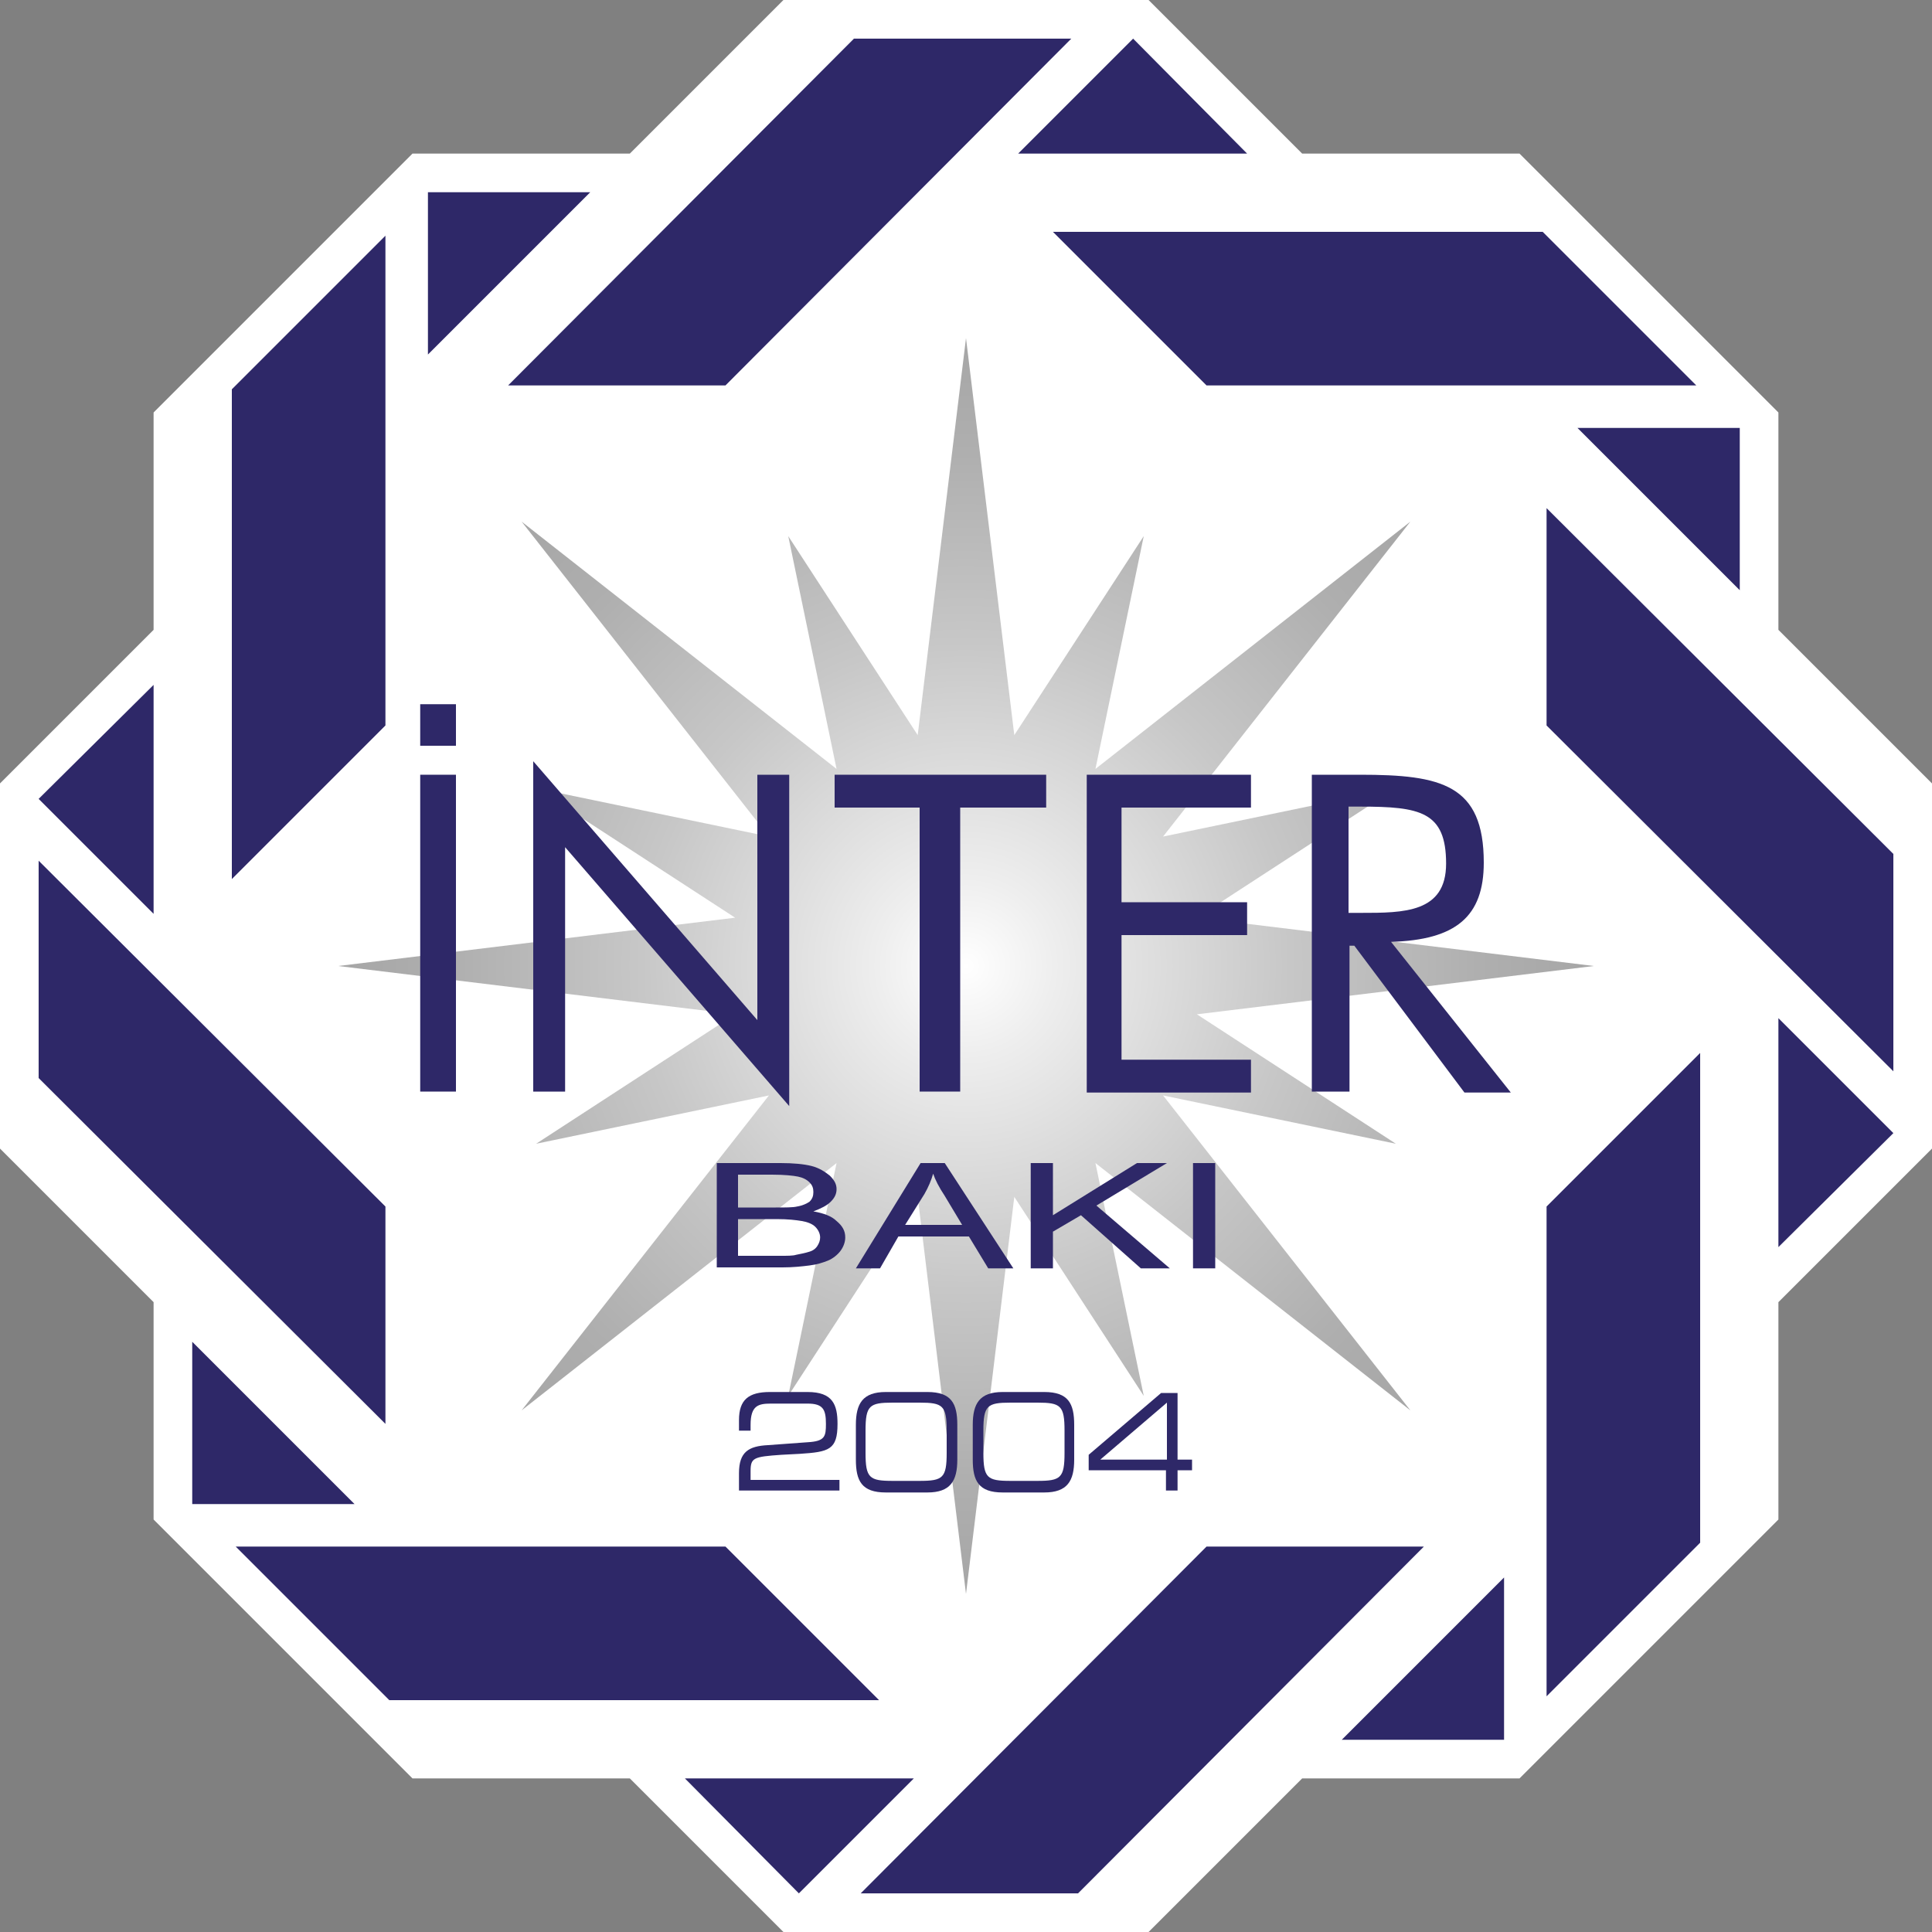 <?xml version="1.0" encoding="utf-8"?>
<!-- Generator: Adobe Illustrator 21.1.0, SVG Export Plug-In . SVG Version: 6.00 Build 0)  -->
<svg version="1.1" id="Layer_1" xmlns="http://www.w3.org/2000/svg" xmlns:xlink="http://www.w3.org/1999/xlink" x="0px" y="0px"
	 viewBox="0 0 200 200" style="enable-background:new 0 0 200 200;" xml:space="preserve">
<rect x="0" y="0" width="200" height="200" fill="#808080" stroke="none"/>
<style type="text/css">
	.st0{fill:#FFFFFF;}
	.st1{fill:url(#SVGID_1_);}
	.st2{fill:#2E2868;}
</style>
<g>
	<polygon class="st0" points="198.8,79.9 184.1,65.2 184.1,44.3 184.1,42.7 182.9,41.5 158.5,17.1 157.3,15.9 155.7,15.9 
		134.8,15.9 120.1,1.2 118.9,0 117.3,0 82.7,0 81.1,0 79.9,1.2 65.2,15.9 44.3,15.9 42.7,15.9 41.5,17.1 17.1,41.5 15.9,42.7 
		15.9,44.3 15.9,65.2 1.2,79.9 0,81.1 0,82.7 0,117.3 0,118.9 1.2,120.1 15.9,134.8 15.9,155.7 15.9,157.3 17.1,158.5 41.5,182.9 
		42.7,184.1 44.3,184.1 65.2,184.1 79.9,198.8 81.1,200 82.7,200 117.3,200 118.9,200 120.1,198.8 134.8,184.1 155.7,184.1 
		157.3,184.1 158.5,182.9 182.9,158.5 184.1,157.3 184.1,155.7 184.1,134.8 198.8,120.1 200,118.9 200,117.3 200,82.7 200,81.1 	"/>
	<radialGradient id="SVGID_1_" cx="100" cy="100" r="65.048" gradientUnits="userSpaceOnUse">
		<stop  offset="0" style="stop-color:#FFFFFF"/>
		<stop  offset="0.141" style="stop-color:#EEEEEE"/>
		<stop  offset="0.517" style="stop-color:#C7C7C7"/>
		<stop  offset="0.816" style="stop-color:#AFAFAF"/>
		<stop  offset="1" style="stop-color:#A6A6A6"/>
	</radialGradient>
	<polygon class="st1" points="120.4,113.4 144.5,118.4 123.9,105 165,100 123.9,95 144.5,81.6 120.4,86.6 146,54 113.4,79.6 
		118.4,55.5 105,76.1 100,35 95,76.1 81.6,55.5 86.6,79.6 54,54 79.6,86.6 55.5,81.6 76.1,95 35,100 76.1,105 55.5,118.4 
		79.6,113.4 54,146 86.6,120.4 81.6,144.5 95,123.9 100,165 105,123.9 118.4,144.5 113.4,120.4 146,146 	"/>
	<polygon class="st2" points="15.9,70.9 4,82.7 15.9,94.6 	"/>
	<polygon class="st2" points="39.9,75.1 39.9,24.4 24,40.3 24,91 	"/>
	<polygon class="st2" points="19.9,138.9 19.9,155.7 36.7,155.7 	"/>
	<polygon class="st2" points="39.9,124.9 4,89.1 4,111.6 39.9,147.4 	"/>
	<polygon class="st2" points="180.1,61.1 180.1,44.3 163.3,44.3 	"/>
	<polygon class="st2" points="124.9,39.9 175.6,39.9 159.7,24 109,24 	"/>
	<polygon class="st2" points="75.1,160.1 24.4,160.1 40.3,176 91,176 	"/>
	<polygon class="st2" points="61.1,19.9 44.3,19.9 44.3,36.7 	"/>
	<polygon class="st2" points="129.1,15.9 117.3,4 105.4,15.9 	"/>
	<polygon class="st2" points="75.1,39.9 110.9,4 88.4,4 52.6,39.9 	"/>
	<polygon class="st2" points="138.9,180.1 155.7,180.1 155.7,163.3 	"/>
	<polygon class="st2" points="124.9,160.1 89.1,196 111.6,196 147.4,160.1 	"/>
	<polygon class="st2" points="160.1,124.9 160.1,175.6 176,159.7 176,109 	"/>
	<polygon class="st2" points="184.1,129.1 196,117.3 184.1,105.4 	"/>
	<polygon class="st2" points="160.1,52.6 160.1,75.1 196,110.9 196,88.4 	"/>
	<polygon class="st2" points="70.9,184.1 82.7,196 94.6,184.1 	"/>
	<path class="st2" d="M76.5,152.5c0-2.2,1-2.8,3-2.9l4.1-0.3c1.8-0.1,1.9-0.6,1.9-1.9c0-1.5-0.3-2.1-1.9-2.1h-3.8
		c-1.3,0-2.1,0.2-2.1,2.2v0.6h-1.2V147c0-2.1,1-2.9,3.2-2.9h3.9c2.6,0,3.1,1.3,3.1,3.3c0,2.7-0.9,2.9-3.9,3.1l-1.9,0.1
		c-2.9,0.2-3.2,0.3-3.2,1.7v0.9h9.2v1.1H76.5V152.5z"/>
	<path class="st2" d="M88.6,147.5c0-2.2,0.7-3.4,3.1-3.4H96c2.5,0,3.1,1.2,3.1,3.4v3.6c0,2.2-0.7,3.4-3.1,3.4h-4.3
		c-2.5,0-3.1-1.2-3.1-3.4V147.5z M98,148.1c0-2.6-0.4-2.9-2.8-2.9h-2.8c-2.4,0-2.8,0.3-2.8,2.9v2.3c0,2.6,0.4,2.9,2.8,2.9h2.8
		c2.4,0,2.8-0.3,2.8-2.9V148.1z"/>
	<path class="st2" d="M100.7,147.5c0-2.2,0.7-3.4,3.1-3.4h4.3c2.5,0,3.1,1.2,3.1,3.4v3.6c0,2.2-0.7,3.4-3.1,3.4h-4.3
		c-2.5,0-3.1-1.2-3.1-3.4V147.5z M110.2,148.1c0-2.6-0.4-2.9-2.8-2.9h-2.8c-2.4,0-2.8,0.3-2.8,2.9v2.3c0,2.6,0.4,2.9,2.8,2.9h2.8
		c2.4,0,2.8-0.3,2.8-2.9V148.1z"/>
	<path class="st2" d="M112.7,150.6l7.5-6.4h1.7v6.9h1.5v1.1h-1.5v2.1h-1.2v-2.1h-8V150.6z M120.8,145.2l-6.9,5.9v0h6.9V145.2z"/>
	<path class="st2" d="M74.2,131.3v-10.9h6.6c1.3,0,2.4,0.1,3.2,0.3c0.8,0.2,1.4,0.6,1.9,1c0.5,0.5,0.7,0.9,0.7,1.4
		c0,0.5-0.2,0.9-0.6,1.3c-0.4,0.4-1,0.7-1.8,1c1.1,0.2,1.9,0.5,2.4,1c0.6,0.5,0.9,1,0.9,1.7c0,0.5-0.2,1-0.5,1.4
		c-0.3,0.4-0.8,0.8-1.3,1c-0.5,0.2-1.1,0.4-1.9,0.5c-0.8,0.1-1.7,0.2-2.8,0.2H74.2z M76.5,125h3.8c1,0,1.8,0,2.2-0.1
		c0.6-0.1,1-0.3,1.3-0.5c0.3-0.3,0.4-0.6,0.4-1c0-0.4-0.1-0.7-0.4-1c-0.3-0.3-0.7-0.5-1.2-0.6c-0.5-0.1-1.4-0.2-2.7-0.2h-3.5V125z
		 M76.5,130h4.3c0.7,0,1.3,0,1.6-0.1c0.5-0.1,1-0.2,1.3-0.3c0.4-0.1,0.7-0.3,0.9-0.6c0.2-0.3,0.3-0.6,0.3-0.9c0-0.4-0.2-0.8-0.5-1.1
		c-0.3-0.3-0.8-0.5-1.4-0.6c-0.6-0.1-1.4-0.2-2.6-0.2h-4V130z"/>
	<path class="st2" d="M88.6,131.3l6.7-10.9h2.5l7.1,10.9h-2.6l-2-3.3H93l-1.9,3.3H88.6z M93.7,126.8h5.9l-1.8-3
		c-0.6-0.9-1-1.7-1.2-2.3c-0.2,0.7-0.5,1.4-0.9,2.1L93.7,126.8z"/>
	<path class="st2" d="M106.7,131.3v-10.9h2.3v5.4l8.7-5.4h3.1l-7.3,4.4l7.6,6.5h-3l-6.2-5.5l-2.9,1.7v3.8H106.7z"/>
	<path class="st2" d="M123.5,131.3v-10.9h2.3v10.9H123.5z"/>
	<path class="st2" d="M47.2,113h-3.7V80.2h3.7V113z"/>
	<path class="st2" d="M47.2,72.9h-3.7v4.3h3.7V72.9z"/>
	<path class="st2" d="M55.2,78.8l23.2,26.8V80.2h3.3v34.3L58.5,87.7V113h-3.3V78.8z"/>
	<path class="st2" d="M99.3,113h-4.1V83.6h-8.8v-3.4h21.9v3.4h-8.9V113z"/>
	<path class="st2" d="M112.5,80.2h17v3.4h-13.4v9.8h13v3.4h-13v12.9h13.4v3.4h-17V80.2z"/>
	<path class="st2" d="M139.7,113h-3.9V80.2h5c8.4,0,12.8,1,12.8,9.1c0,5.6-2.9,8-9.6,8.2l12.4,15.6h-4.8l-11.4-15.2h-0.5V113z
		 M139.7,94.5h1.2c4.4,0,8.8,0,8.8-5.1c0-5.4-2.7-5.9-8.9-5.9h-1.2V94.5z"/>
</g>
</svg>
